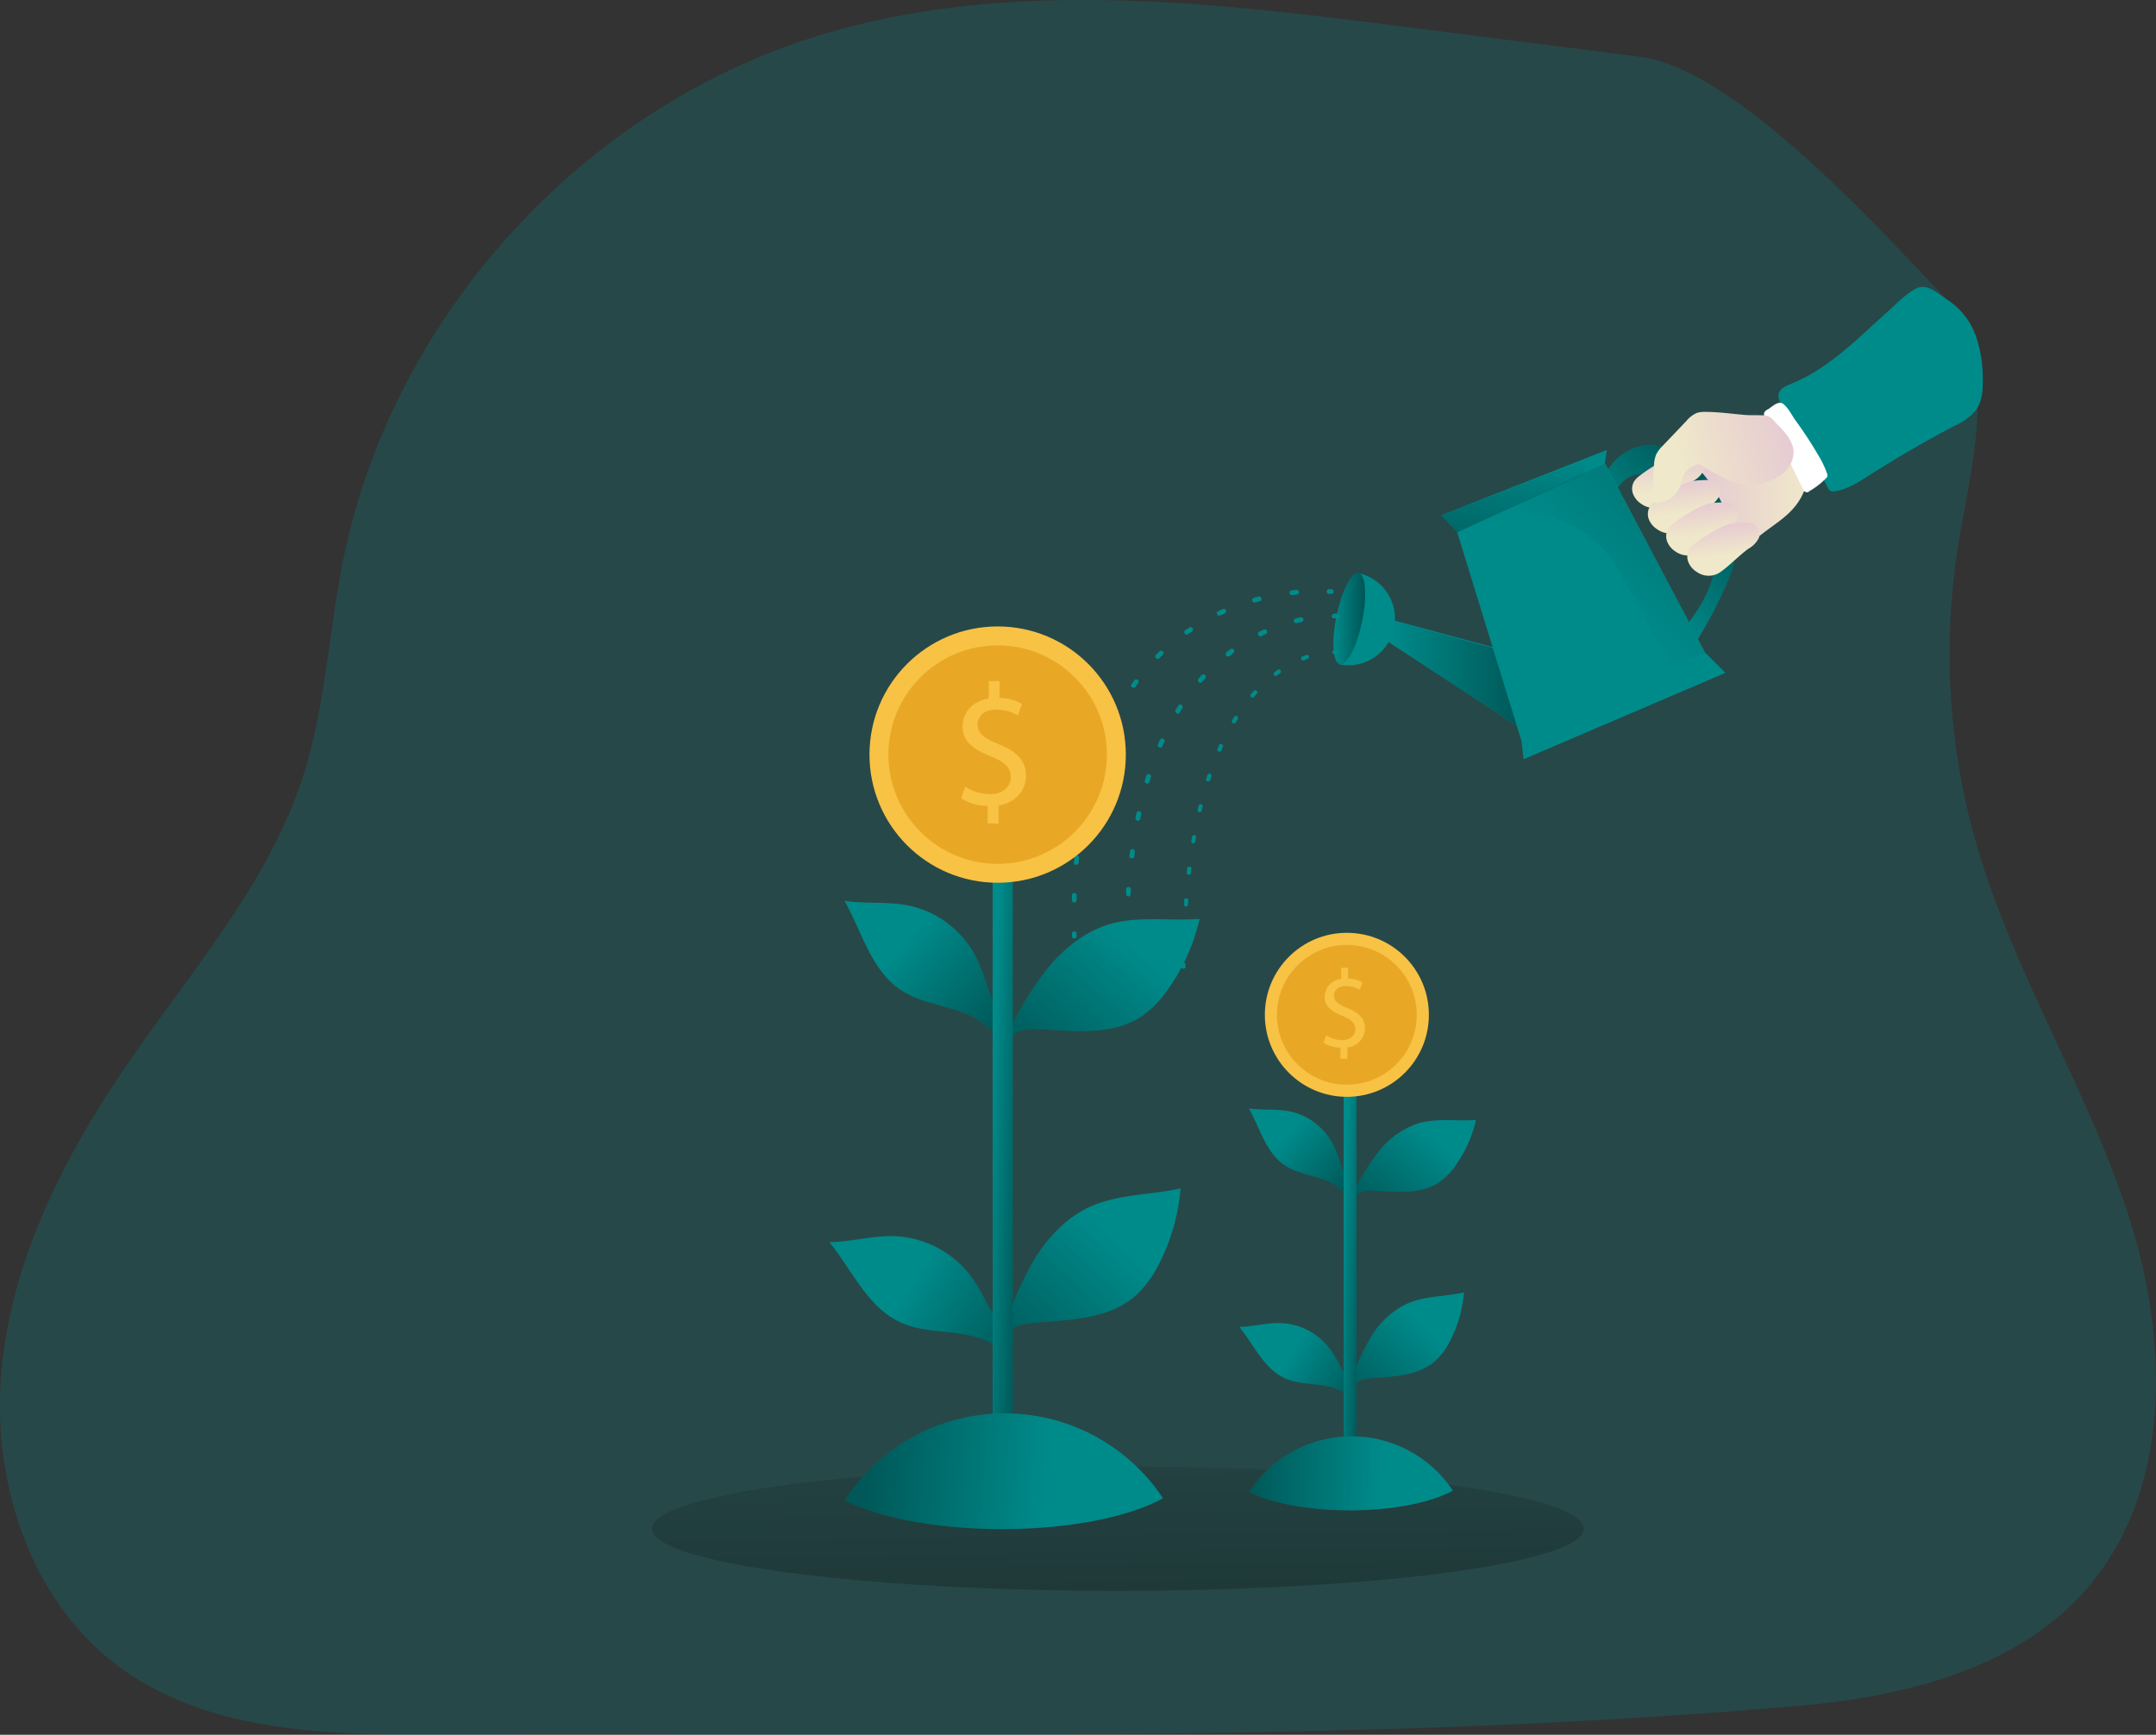 <svg id="Layer_1" data-name="Layer 1" xmlns="http://www.w3.org/2000/svg" xmlns:xlink="http://www.w3.org/1999/xlink" viewBox="0 0 521.27 419.46"><rect x="0" y="0" width="521.27" height="419.46" fill="#333333" stroke="none"/><defs><linearGradient id="linear-gradient" x1="335.42" y1="163.77" x2="369.65" y2="163.77" gradientUnits="userSpaceOnUse"><stop offset="0" stop-color="#010101" stop-opacity="0"/><stop offset="0.95" stop-color="#010101"/></linearGradient><linearGradient id="linear-gradient-2" x1="414.41" y1="140.87" x2="445.57" y2="140.87" gradientUnits="userSpaceOnUse"><stop offset="0" stop-color="#e4c5d5"/><stop offset="0.42" stop-color="#e9d3cf"/><stop offset="1" stop-color="#efe8ca"/></linearGradient><linearGradient id="linear-gradient-3" x1="402.02" y1="159.67" x2="426.78" y2="140.57" xlink:href="#linear-gradient"/><linearGradient id="linear-gradient-4" x1="412.09" y1="129.7" x2="412.09" y2="140.18" xlink:href="#linear-gradient-2"/><linearGradient id="linear-gradient-5" x1="415.06" y1="136.09" x2="416.19" y2="144.91" xlink:href="#linear-gradient-2"/><linearGradient id="linear-gradient-6" x1="419.49" y1="141.43" x2="420.62" y2="150.25" xlink:href="#linear-gradient-2"/><linearGradient id="linear-gradient-7" x1="424.59" y1="146.35" x2="425.72" y2="155.17" xlink:href="#linear-gradient-2"/><linearGradient id="linear-gradient-8" x1="447.21" y1="123.7" x2="415" y2="132.6" xlink:href="#linear-gradient-2"/><linearGradient id="linear-gradient-9" x1="392.31" y1="164.4" x2="454.79" y2="103.21" xlink:href="#linear-gradient"/><linearGradient id="linear-gradient-10" x1="331.12" y1="170.57" x2="338.8" y2="170.57" gradientTransform="translate(434.31 -191.95) rotate(78.34)" xlink:href="#linear-gradient"/><linearGradient id="linear-gradient-11" x1="367.68" y1="107.7" x2="354.09" y2="200.2" xlink:href="#linear-gradient"/><linearGradient id="linear-gradient-12" x1="269.7" y1="329.11" x2="273.58" y2="607.51" xlink:href="#linear-gradient"/><linearGradient id="linear-gradient-13" x1="283.42" y1="249.7" x2="255.9" y2="282.08" xlink:href="#linear-gradient"/><linearGradient id="linear-gradient-14" x1="227.65" y1="248.15" x2="251.69" y2="270.49" xlink:href="#linear-gradient"/><linearGradient id="linear-gradient-15" x1="279.2" y1="320.56" x2="249.42" y2="352.77" xlink:href="#linear-gradient"/><linearGradient id="linear-gradient-16" x1="229.11" y1="330.61" x2="256.47" y2="347.76" xlink:href="#linear-gradient"/><linearGradient id="linear-gradient-17" x1="239.02" y1="283.69" x2="247.6" y2="284.02" xlink:href="#linear-gradient"/><linearGradient id="linear-gradient-18" x1="262.47" y1="377.78" x2="215.21" y2="373.9" xlink:href="#linear-gradient"/><linearGradient id="linear-gradient-19" x1="355.79" y1="295.96" x2="338.18" y2="316.67" xlink:href="#linear-gradient"/><linearGradient id="linear-gradient-20" x1="320.11" y1="294.97" x2="335.48" y2="309.26" xlink:href="#linear-gradient"/><linearGradient id="linear-gradient-21" x1="353.09" y1="341.3" x2="334.03" y2="361.91" xlink:href="#linear-gradient"/><linearGradient id="linear-gradient-22" x1="321.04" y1="347.72" x2="338.54" y2="358.7" xlink:href="#linear-gradient"/><linearGradient id="linear-gradient-23" x1="324.24" y1="310.15" x2="329.73" y2="310.36" xlink:href="#linear-gradient"/><linearGradient id="linear-gradient-24" x1="343.15" y1="377.46" x2="308.68" y2="376.49" xlink:href="#linear-gradient"/></defs><title>Saving 2</title><path d="M436.9,51.91c-11.06-9-22.27-16-31.66-17.2l-56.06-7.15c-48.11-6.14-98-12.13-144.26,2.58-56.49,18-101.48,68.14-113.21,126.25-3.53,17.46-4.28,35.53-9.77,52.48C73.71,234.27,55.62,255,40.42,277,25,299.26,12,324.18,9.21,351.17s6.3,56.33,28,72.58,51.06,16.8,78.21,16.65c108.61-.59,220.6,2.51,328.58-7,25.2-2.24,51.87-8.77,68.71-27.65,21.45-24.07,20.46-61.09,10.37-91.71s-27.78-58.42-36.63-89.42a166.53,166.53,0,0,1-4.43-70.8c3-19.6,11.3-46-4.49-62.42C468,81.42,452.59,64.66,436.9,51.91Z" transform="translate(-8.73 -20.98)" fill="#008b8b" opacity="0.24" style="isolation:isolate"/><polygon points="363.26 157.12 336.31 149.83 334.85 154.69 369.08 177.03 363.26 157.12" fill="#008b8b"/><polygon points="363.82 157.46 336.87 150.17 335.42 155.03 369.65 177.36 363.82 157.46" opacity="0.37" fill="url(#linear-gradient)"/><path d="M434.38,150.38c-1.58,1.25-3.1,2.78-5.08,3.18-2.89.58-5.62-1.44-7.77-3.47-2.9-2.74-5.65-5.9-6.72-9.75s0-8.53,3.32-10.71c2.19-1.41,4.95-1.56,7.56-1.56a87.83,87.83,0,0,1,13.74,1.14,8.8,8.8,0,0,1,3.07.91c3.36,1.94,3.68,6.7,2.31,9.86C442.61,145.09,438.52,147.1,434.38,150.38Z" transform="translate(-8.73 -20.98)" fill="url(#linear-gradient-2)"/><path d="M396.39,136.34s4.22-9.49,14.31-7.54,20.53,20.77,16.64,30.6a101.28,101.28,0,0,1-8.74,17.12L415,174s8.26-9.11,8.26-16.75-12.39-19.43-12.75-19.79-6.68-5-11.17,2.18S396.39,136.34,396.39,136.34Z" transform="translate(-8.73 -20.98)" fill="#008b8b"/><path d="M396.39,136.34s4.22-9.49,14.31-7.54,20.53,20.77,16.64,30.6a101.28,101.28,0,0,1-8.74,17.12L415,174s8.26-9.11,8.26-16.75-12.39-19.43-12.75-19.79-6.68-5-11.17,2.18S396.39,136.34,396.39,136.34Z" transform="translate(-8.73 -20.98)" opacity="0.37" fill="url(#linear-gradient-3)"/><path d="M441.82,113.77c-1.34.53-2.95,1.26-3.09,2.7A3.2,3.2,0,0,0,439,118a27.88,27.88,0,0,0,3.17,5.11c3.39,4.93,5.68,10.51,8.49,15.79a1.74,1.74,0,0,0,.65.79,1.65,1.65,0,0,0,1,.08c3-.42,5.72-2.17,8.31-3.82q10.16-6.5,20.83-12.09a13.75,13.75,0,0,0,5-3.69c1.5-2.06,1.71-4.78,1.67-7.34A31.05,31.05,0,0,0,486.36,102a17.23,17.23,0,0,0-6.67-8.45c-2.29-1.44-5-4.24-7.73-2.79s-5,4-7.22,5.92c-4.63,4.15-9.06,8.55-14.14,12.15A41.75,41.75,0,0,1,441.82,113.77Z" transform="translate(-8.73 -20.98)" fill="#008b8b"/><path d="M436.09,120a1.64,1.64,0,0,0-.84.82,1.4,1.4,0,0,0,.1.9c.57,1.49,1.77,2.62,2.67,3.93a22.5,22.5,0,0,1,1.74,3.34c1.59,3.49,3.24,7,5,10.38a.86.86,0,0,0,1.48.34,18.16,18.16,0,0,0,4-3.11,1.16,1.16,0,0,0,.3-.43,1.2,1.2,0,0,0-.06-.65,21.71,21.71,0,0,0-2-4.24,96.68,96.68,0,0,0-5.65-8.66c-.85-1.2-1.79-3.12-3-4S437.08,119.47,436.09,120Z" transform="translate(-8.73 -20.98)" fill="#fff"/><path d="M405.67,142.89a5.11,5.11,0,0,1-2.07-2.39,3.53,3.53,0,0,1,.2-3.09,5.52,5.52,0,0,1,1.48-1.49,39.76,39.76,0,0,1,5.23-3.36,13.16,13.16,0,0,1,3.06-1.26,15.62,15.62,0,0,1,3.13-.33,5.39,5.39,0,0,1,2.71.38,2.76,2.76,0,0,1,1.3,3.26,6.15,6.15,0,0,1-2.54,2.64c-2.36,1.73-4.35,3.92-6.74,5.62A5,5,0,0,1,405.67,142.89Z" transform="translate(-8.73 -20.98)" fill="url(#linear-gradient-4)"/><path d="M409.47,149a5,5,0,0,1-2.06-2.39,3.56,3.56,0,0,1,.19-3.09,5.86,5.86,0,0,1,1.49-1.49,39.76,39.76,0,0,1,5.23-3.36,13.09,13.09,0,0,1,3.05-1.26,15.79,15.79,0,0,1,3.14-.33,5.4,5.4,0,0,1,2.71.38,2.78,2.78,0,0,1,1.3,3.26A6.17,6.17,0,0,1,422,143.4c-2.36,1.73-4.35,3.92-6.74,5.62A5,5,0,0,1,409.47,149Z" transform="translate(-8.73 -20.98)" fill="url(#linear-gradient-5)"/><path d="M413.9,154.38a5,5,0,0,1-2.06-2.39,3.56,3.56,0,0,1,.19-3.09,5.67,5.67,0,0,1,1.49-1.48,38.83,38.83,0,0,1,5.23-3.37,13.09,13.09,0,0,1,3.05-1.26,15.07,15.07,0,0,1,3.14-.32,5.29,5.29,0,0,1,2.71.37,2.79,2.79,0,0,1,1.3,3.27,6.24,6.24,0,0,1-2.54,2.63c-2.37,1.73-4.36,3.92-6.75,5.62A5,5,0,0,1,413.9,154.38Z" transform="translate(-8.73 -20.98)" fill="url(#linear-gradient-6)"/><path d="M419,159.29a5,5,0,0,1-2.06-2.38,3.59,3.59,0,0,1,.19-3.1,6,6,0,0,1,1.48-1.48,39.5,39.5,0,0,1,5.24-3.36,13.12,13.12,0,0,1,3-1.27,16.48,16.48,0,0,1,3.14-.32,5.51,5.51,0,0,1,2.71.37,2.79,2.79,0,0,1,1.3,3.27,6.17,6.17,0,0,1-2.55,2.64c-2.36,1.73-4.35,3.92-6.74,5.62A4.94,4.94,0,0,1,419,159.29Z" transform="translate(-8.73 -20.98)" fill="url(#linear-gradient-7)"/><path d="M421.15,120.58a6.31,6.31,0,0,0-2.12.23,6.8,6.8,0,0,0-2.61,2l-5.72,6a7.81,7.81,0,0,0-1.52,2,7.61,7.61,0,0,0-.56,2.84c-.17,2.55-.25,5.11-.25,7.66a1.5,1.5,0,0,0,.26,1,1.31,1.31,0,0,0,1.11.3,6.48,6.48,0,0,0,5.45-4.7,9.9,9.9,0,0,1,.77-2.4,6.15,6.15,0,0,1,2.8-2.09,1.42,1.42,0,0,1,.56-.18,1.48,1.48,0,0,1,.84.3c1.68,1,3.37,2,5.13,2.86a14.52,14.52,0,0,0,7,1.86,14.28,14.28,0,0,0,7.74-3,6.66,6.66,0,0,0,2.34-5.07c-.11-2.62-2.08-4.74-3.93-6.6-.85-.85-1.59-2-2.84-2.15-1.59-.13-3.23,0-4.84-.12C427.56,121.06,424.36,120.58,421.15,120.58Z" transform="translate(-8.73 -20.98)" fill="url(#linear-gradient-8)"/><polygon points="348.45 124.58 352.33 128.71 367.87 179.21 368.36 183.58 417.16 162.7 412.3 157.84 388.02 111.96 388.51 108.8 348.45 124.58" fill="#008b8b"/><path d="M346,170.57a11.29,11.29,0,0,1-11.32,11.28,10.39,10.39,0,0,1-2.07-.21l4.94-22A11.25,11.25,0,0,1,346,170.57Z" transform="translate(-8.73 -20.98)" fill="#008b8b"/><path d="M366.93,146.7l29.74-13.6L421,178.83l-8.33,3.07L400,158.9a26.49,26.49,0,0,0-28.82-13.13Z" transform="translate(-8.73 -20.98)" opacity="0.37" fill="url(#linear-gradient-9)"/><ellipse cx="334.96" cy="170.57" rx="11.27" ry="3.16" transform="translate(91.49 443.16) rotate(-78.34)" fill="#008b8b"/><ellipse cx="334.96" cy="170.57" rx="11.27" ry="3.16" transform="translate(91.49 443.16) rotate(-78.34)" opacity="0.37" fill="url(#linear-gradient-10)"/><polygon points="352.33 128.71 382.88 114.76 383.97 110.87 348.45 124.58 352.33 128.71" fill="url(#linear-gradient-11)"/><path d="M330.63,164.6h-.07l-.53,0a.57.57,0,0,1-.54-.61.55.55,0,0,1,.61-.54l.59,0a.58.58,0,0,1-.06,1.15Z" transform="translate(-8.73 -20.98)" fill="#008b8b"/><path d="M268.46,239.2h0a.59.59,0,0,1-.57-.59l0-1.15a.57.57,0,0,1,.57-.56h0a.58.58,0,0,1,.56.6l0,1.14A.58.58,0,0,1,268.46,239.2Zm.49-9.1h-.05a.57.57,0,0,1-.52-.63l.1-1.14a.56.56,0,0,1,.63-.52.57.57,0,0,1,.52.63l-.11,1.13A.57.57,0,0,1,269,230.1Zm1.09-9H270a.58.58,0,0,1-.48-.66l.19-1.13a.57.57,0,0,1,.66-.48.58.58,0,0,1,.47.67l-.18,1.12A.58.58,0,0,1,270,221.06Zm1.8-8.94h-.14a.58.58,0,0,1-.42-.7c.09-.38.19-.75.28-1.11a.6.6,0,0,1,.71-.42.58.58,0,0,1,.41.71c-.09.36-.19.73-.28,1.1A.57.57,0,0,1,271.84,212.12Zm2.64-8.71a.45.45,0,0,1-.2,0,.58.58,0,0,1-.35-.74l.4-1.07a.58.58,0,0,1,.75-.34.57.57,0,0,1,.33.74L275,203A.59.59,0,0,1,274.48,203.41Zm3.61-8.36a.54.54,0,0,1-.27-.07.56.56,0,0,1-.24-.77l.53-1a.58.58,0,0,1,1,.54l-.53,1A.58.58,0,0,1,278.09,195.05Zm4.7-7.8a.58.58,0,0,1-.33-.1.59.59,0,0,1-.14-.81l.68-.93a.58.58,0,0,1,.93.69l-.67.91A.57.57,0,0,1,282.79,187.25Zm5.86-7a.58.58,0,0,1-.41-1c.27-.28.55-.54.82-.81a.59.59,0,0,1,.82,0,.58.58,0,0,1,0,.82l-.81.79A.54.54,0,0,1,288.65,180.28Zm7-5.87a.61.61,0,0,1-.48-.25.58.58,0,0,1,.15-.8l.94-.65a.59.59,0,0,1,.81.15.6.6,0,0,1-.16.81l-.93.63A.59.59,0,0,1,295.61,174.41Zm7.87-4.58a.58.58,0,0,1-.24-1.1l1.05-.48a.58.58,0,1,1,.46,1.06l-1,.47A.7.7,0,0,1,303.48,169.83Zm8.54-3.18a.56.56,0,0,1-.55-.42.57.57,0,0,1,.4-.71q.56-.17,1.11-.3a.56.56,0,0,1,.7.41.58.58,0,0,1-.41.71l-1.09.29A.41.41,0,0,1,312,166.65Zm9-1.78a.58.58,0,0,1-.07-1.15l1.15-.12a.57.57,0,1,1,.11,1.14l-1.12.13Z" transform="translate(-8.73 -20.98)" fill="#008b8b"/><path d="M268.47,247.92a.58.58,0,0,1-.58-.56v-.59a.58.58,0,0,1,.57-.58h0a.58.58,0,0,1,.58.56v.58a.57.57,0,0,1-.56.59Z" transform="translate(-8.73 -20.98)" fill="#008b8b"/><path d="M331.87,170.51s.11,0-.57,0a.6.6,0,0,1-.58-.59.66.66,0,0,1,.59-.58c.39,0,.6,0,.6,0a.57.57,0,0,1,.54.61A.58.58,0,0,1,331.87,170.51Z" transform="translate(-8.73 -20.98)" fill="#008b8b"/><path d="M281.55,237.74h0a.57.57,0,0,1-.55-.61L281,236a.55.55,0,0,1,.62-.54.59.59,0,0,1,.55.62l-.08,1.15A.57.57,0,0,1,281.55,237.74Zm.83-9.2h-.07a.58.58,0,0,1-.51-.65l.15-1.16a.59.59,0,0,1,1.16.16L283,228A.58.58,0,0,1,282.38,228.54Zm1.47-9.13h-.11a.58.58,0,0,1-.46-.69l.24-1.13a.56.56,0,0,1,.69-.45.59.59,0,0,1,.45.69l-.23,1.12A.59.59,0,0,1,283.85,219.41Zm2.24-9a.45.45,0,0,1-.16,0,.59.59,0,0,1-.4-.72l.35-1.12a.58.58,0,0,1,.73-.38.58.58,0,0,1,.38.73l-.34,1.1A.59.59,0,0,1,286.09,210.45Zm3.16-8.69a.46.46,0,0,1-.23,0,.57.57,0,0,1-.31-.76l.48-1.07a.57.57,0,0,1,.77-.29.59.59,0,0,1,.29.77l-.47,1A.57.57,0,0,1,289.25,201.76Zm4.24-8.21a.59.59,0,0,1-.31-.09.58.58,0,0,1-.19-.8c.2-.33.41-.66.62-1a.57.57,0,0,1,.8-.18.58.58,0,0,1,.18.8c-.2.32-.41.64-.61,1A.58.58,0,0,1,293.49,193.55Zm5.45-7.45a.59.59,0,0,1-.38-.14.58.58,0,0,1-.06-.82l.78-.88a.58.58,0,0,1,.82,0,.57.57,0,0,1,0,.82c-.25.28-.51.56-.76.85A.6.6,0,0,1,298.94,186.1Zm6.71-6.35a.55.55,0,0,1-.46-.22.58.58,0,0,1,.1-.82l.93-.71a.6.6,0,0,1,.82.13.58.58,0,0,1-.13.81l-.91.69A.57.57,0,0,1,305.65,179.75Zm7.83-4.88a.58.58,0,0,1-.25-1.11l1.06-.5a.58.58,0,1,1,.48,1.06l-1,.49A.58.58,0,0,1,313.48,174.87Zm8.68-3.17a.58.58,0,0,1-.14-1.15l1.15-.27a.57.57,0,0,1,.69.45.58.58,0,0,1-.45.69l-1.11.26Z" transform="translate(-8.73 -20.98)" fill="#008b8b"/><path d="M281.26,246.55h0a.57.57,0,0,1-.57-.59v-.59a.59.59,0,0,1,.59-.57h0a.58.58,0,0,1,.57.59V246A.58.58,0,0,1,281.26,246.55Z" transform="translate(-8.73 -20.98)" fill="#008b8b"/><path d="M331.87,179.17h-.49a.5.5,0,0,1,0-1h0l.52,0a.5.5,0,0,1,0,1Z" transform="translate(-8.73 -20.98)" fill="#008b8b"/><path d="M295,247.86h0a.52.52,0,0,1-.48-.52l0-1a.45.45,0,0,1,.52-.47.5.5,0,0,1,.48.52l0,1A.5.5,0,0,1,295,247.86Zm.42-7.69h0a.5.5,0,0,1-.46-.54l.08-1a.47.47,0,0,1,.53-.46.5.5,0,0,1,.46.54l-.07,1A.5.5,0,0,1,295.43,240.17Zm.73-7.66h-.06a.49.49,0,0,1-.43-.55l.11-1a.5.5,0,0,1,1,.12l-.11,1A.51.51,0,0,1,296.16,232.51Zm1.1-7.62h-.09a.49.49,0,0,1-.4-.58l.17-1a.49.49,0,0,1,.57-.4.51.51,0,0,1,.41.58l-.17.95A.49.49,0,0,1,297.26,224.89Zm1.53-7.54-.11,0a.49.49,0,0,1-.37-.6l.22-.94a.51.51,0,0,1,.61-.36.49.49,0,0,1,.36.6l-.22.94A.51.51,0,0,1,298.79,217.35Zm2.06-7.42a.39.39,0,0,1-.15,0,.49.49,0,0,1-.32-.63l.3-.92a.49.49,0,0,1,.63-.31.51.51,0,0,1,.32.63c-.11.3-.2.6-.3.91A.5.5,0,0,1,300.85,209.93Zm2.72-7.19a.46.46,0,0,1-.2-.05.49.49,0,0,1-.26-.65l.39-.89a.5.5,0,0,1,.91.41l-.39.87A.5.5,0,0,1,303.57,202.74Zm3.51-6.85a.48.48,0,0,1-.26-.07.5.5,0,0,1-.17-.68l.51-.83a.5.5,0,0,1,.85.53c-.17.27-.34.54-.5.81A.5.5,0,0,1,307.08,195.89Zm4.49-6.23a.46.46,0,0,1-.33-.13.49.49,0,0,1-.05-.7l.65-.73a.5.5,0,1,1,.73.67q-.31.34-.63.72A.5.5,0,0,1,311.57,189.66Zm5.6-5.26a.51.51,0,0,1-.4-.2.5.5,0,0,1,.11-.7l.79-.57a.5.5,0,0,1,.57.82l-.77.55A.47.47,0,0,1,317.17,184.4Zm6.71-3.72a.5.5,0,0,1-.17-1l.92-.33a.5.5,0,0,1,.32.94l-.89.33Z" transform="translate(-8.73 -20.98)" fill="#008b8b"/><path d="M294.86,255.21h0a.5.5,0,0,1-.49-.51v-.5a.5.5,0,0,1,.5-.49h0a.5.5,0,0,1,.5.5v.5A.49.49,0,0,1,294.86,255.21Z" transform="translate(-8.73 -20.98)" fill="#008b8b"/><ellipse cx="270.26" cy="369.61" rx="112.66" ry="15.05" fill="url(#linear-gradient-12)"/><path d="M262,255.14c4-4.86,9.1-9,15.13-10.73,7-2,14.41-.68,21.64-1.25A47.53,47.53,0,0,1,291.26,260a25.23,25.23,0,0,1-6.77,6.89c-7.05,4.54-16.17,3.37-24.55,2.93-2.2-.12-4.67-.07-6.21,1.5-.68.7-3.45,2.8-3.08.47.12-.74,2.83-3.22,3.32-4.13A80,80,0,0,1,262,255.14Z" transform="translate(-8.73 -20.98)" fill="#008b8b"/><path d="M244.54,252.07a23.87,23.87,0,0,0-16.19-12.15c-5.06-1-10.32-.35-15.43-1.12,4.21,7.47,6.41,16.72,13.52,21.5,6.19,4.16,14.48,3.73,20.38,8.38,1.65,1.3,2.89,3.45,3.71.35.45-1.68-.31-2.91-1-4.34C247.51,260.63,246.65,256.1,244.54,252.07Z" transform="translate(-8.73 -20.98)" fill="#008b8b"/><path d="M262,255.14c4-4.86,9.1-9,15.13-10.73,7-2,14.41-.68,21.64-1.25A47.53,47.53,0,0,1,291.26,260a25.23,25.23,0,0,1-6.77,6.89c-7.05,4.54-16.17,3.37-24.55,2.93-2.2-.12-4.67-.07-6.21,1.5-.68.7-3.45,2.8-3.08.47.12-.74,2.83-3.22,3.32-4.13A80,80,0,0,1,262,255.14Z" transform="translate(-8.73 -20.98)" opacity="0.37" fill="url(#linear-gradient-13)"/><path d="M244.54,252.07a23.87,23.87,0,0,0-16.19-12.15c-5.06-1-10.32-.35-15.43-1.12,4.21,7.47,6.41,16.72,13.52,21.5,6.19,4.16,14.48,3.73,20.38,8.38,1.65,1.3,2.89,3.45,3.71.35.45-1.68-.31-2.91-1-4.34C247.51,260.63,246.65,256.1,244.54,252.07Z" transform="translate(-8.73 -20.98)" opacity="0.37" fill="url(#linear-gradient-14)"/><path d="M258.7,325.68c3.33-5.48,7.92-10.38,13.77-13,6.76-3,14.48-2.73,21.7-4.34A48.33,48.33,0,0,1,289,326.48a25.92,25.92,0,0,1-5.86,7.92c-6.49,5.6-15.87,5.7-24.41,6.44-2.24.2-4.73.6-6.07,2.4-.59.8-3.08,3.31-3,.91,0-.77,2.4-3.66,2.77-4.64A81,81,0,0,1,258.7,325.68Z" transform="translate(-8.73 -20.98)" fill="#008b8b"/><path d="M243.37,329.43A24.38,24.38,0,0,0,225,319.89c-5.26-.18-10.45,1.37-15.72,1.44,5.48,6.82,9.23,15.77,17.19,19.4,6.92,3.16,15.2,1.35,21.92,5,1.87,1,3.48,3,3.79-.26.17-1.77-.8-2.88-1.74-4.2C247.78,337.55,246.16,333.14,243.37,329.43Z" transform="translate(-8.73 -20.98)" fill="#008b8b"/><path d="M258.7,325.68c3.33-5.48,7.92-10.38,13.77-13,6.76-3,14.48-2.73,21.7-4.34A48.33,48.33,0,0,1,289,326.48a25.92,25.92,0,0,1-5.86,7.92c-6.49,5.6-15.87,5.7-24.41,6.44-2.24.2-4.73.6-6.07,2.4-.59.8-3.08,3.31-3,.91,0-.77,2.4-3.66,2.77-4.64A81,81,0,0,1,258.7,325.68Z" transform="translate(-8.73 -20.98)" opacity="0.37" fill="url(#linear-gradient-15)"/><path d="M243.37,329.43A24.38,24.38,0,0,0,225,319.89c-5.26-.18-10.45,1.37-15.72,1.44,5.48,6.82,9.23,15.77,17.19,19.4,6.92,3.16,15.2,1.35,21.92,5,1.87,1,3.48,3,3.79-.26.17-1.77-.8-2.88-1.74-4.2C247.78,337.55,246.16,333.14,243.37,329.43Z" transform="translate(-8.73 -20.98)" opacity="0.37" fill="url(#linear-gradient-16)"/><rect x="240" y="206.94" width="4.86" height="153.77" fill="#008b8b"/><rect x="240" y="206.94" width="4.86" height="153.77" opacity="0.37" fill="url(#linear-gradient-17)"/><circle cx="241.21" cy="182.46" r="30.99" fill="#f8c244"/><circle cx="241.21" cy="182.46" r="26.41" fill="#e8a825"/><path d="M247.52,220.08v-4.24a12.14,12.14,0,0,1-6.41-1.84l1-2.81a11.15,11.15,0,0,0,6,1.8c3,0,5-1.71,5-4.1s-1.63-3.73-4.73-5c-4.28-1.68-6.92-3.61-6.92-7.25,0-3.48,2.47-6.12,6.33-6.75v-4.23h2.6v4.06a11.31,11.31,0,0,1,5.45,1.47L254.81,194a10.06,10.06,0,0,0-5.28-1.43c-3.23,0-4.44,1.93-4.44,3.6,0,2.18,1.55,3.27,5.19,4.78,4.32,1.76,6.5,3.94,6.5,7.67,0,3.31-2.31,6.42-6.62,7.13v4.36Z" transform="translate(-8.73 -20.98)" fill="#f8c244"/><path d="M289.92,383.26c-8.14,4.48-22.52,7.45-38.94,7.45-15.76,0-29.66-2.76-37.94-6.94a45.94,45.94,0,0,1,76.88-.51Z" transform="translate(-8.73 -20.98)" fill="#008b8b"/><path d="M289.92,383.26c-8.14,4.48-22.52,7.45-38.94,7.45-15.76,0-29.66-2.76-37.94-6.94a45.94,45.94,0,0,1,76.88-.51Z" transform="translate(-8.73 -20.98)" opacity="0.37" fill="url(#linear-gradient-18)"/><path d="M342.06,299.44a20.09,20.09,0,0,1,9.68-6.86c4.46-1.29,9.23-.44,13.85-.81a30.54,30.54,0,0,1-4.79,10.81,16,16,0,0,1-4.33,4.4c-4.51,2.91-10.34,2.16-15.71,1.88-1.4-.08-3,0-4,1-.43.44-2.2,1.79-2,.3.08-.47,1.81-2.06,2.13-2.64A51.07,51.07,0,0,1,342.06,299.44Z" transform="translate(-8.73 -20.98)" fill="#008b8b"/><path d="M330.91,297.47a15.23,15.23,0,0,0-10.36-7.76c-3.23-.66-6.6-.23-9.86-.72,2.69,4.78,4.09,10.69,8.64,13.75,4,2.66,9.27,2.39,13,5.36,1.05.83,1.85,2.21,2.37.23a3.73,3.73,0,0,0-.65-2.78C332.81,303,332.26,300.05,330.91,297.47Z" transform="translate(-8.73 -20.98)" fill="#008b8b"/><path d="M342.06,299.44a20.09,20.09,0,0,1,9.68-6.86c4.46-1.29,9.23-.44,13.85-.81a30.54,30.54,0,0,1-4.79,10.81,16,16,0,0,1-4.33,4.4c-4.51,2.91-10.34,2.16-15.71,1.88-1.4-.08-3,0-4,1-.43.44-2.2,1.79-2,.3.08-.47,1.81-2.06,2.13-2.64A51.07,51.07,0,0,1,342.06,299.44Z" transform="translate(-8.73 -20.98)" opacity="0.37" fill="url(#linear-gradient-19)"/><path d="M330.91,297.47a15.23,15.23,0,0,0-10.36-7.76c-3.23-.66-6.6-.23-9.86-.72,2.69,4.78,4.09,10.69,8.64,13.75,4,2.66,9.27,2.39,13,5.36,1.05.83,1.85,2.21,2.37.23a3.73,3.73,0,0,0-.65-2.78C332.81,303,332.26,300.05,330.91,297.47Z" transform="translate(-8.73 -20.98)" opacity="0.37" fill="url(#linear-gradient-20)"/><path d="M340,344.57a20.53,20.53,0,0,1,8.81-8.31c4.33-1.93,9.26-1.75,13.89-2.77a31.14,31.14,0,0,1-3.31,11.59,16.64,16.64,0,0,1-3.75,5.07c-4.16,3.58-10.16,3.65-15.62,4.12-1.43.13-3,.38-3.88,1.54-.38.51-2,2.12-1.95.58,0-.49,1.54-2.34,1.77-3A52,52,0,0,1,340,344.57Z" transform="translate(-8.73 -20.98)" fill="#008b8b"/><path d="M330.16,347a15.57,15.57,0,0,0-11.72-6.1c-3.37-.12-6.69.87-10.06.92,3.51,4.36,5.91,10.09,11,12.41,4.43,2,9.72.86,14,3.23,1.2.66,2.23,1.92,2.43-.17a3.77,3.77,0,0,0-1.12-2.68C333,352.17,332,349.34,330.16,347Z" transform="translate(-8.73 -20.98)" fill="#008b8b"/><path d="M340,344.57a20.53,20.53,0,0,1,8.81-8.31c4.33-1.93,9.26-1.75,13.89-2.77a31.14,31.14,0,0,1-3.31,11.59,16.64,16.64,0,0,1-3.75,5.07c-4.16,3.58-10.16,3.65-15.62,4.12-1.43.13-3,.38-3.88,1.54-.38.51-2,2.12-1.95.58,0-.49,1.54-2.34,1.77-3A52,52,0,0,1,340,344.57Z" transform="translate(-8.73 -20.98)" opacity="0.37" fill="url(#linear-gradient-21)"/><path d="M330.16,347a15.57,15.57,0,0,0-11.72-6.1c-3.37-.12-6.69.87-10.06.92,3.51,4.36,5.91,10.09,11,12.41,4.43,2,9.72.86,14,3.23,1.2.66,2.23,1.92,2.43-.17a3.77,3.77,0,0,0-1.12-2.68C333,352.17,332,349.34,330.16,347Z" transform="translate(-8.73 -20.98)" opacity="0.37" fill="url(#linear-gradient-22)"/><rect x="324.86" y="261.04" width="3.11" height="98.38" fill="#008b8b"/><rect x="324.86" y="261.04" width="3.11" height="98.38" opacity="0.37" fill="url(#linear-gradient-23)"/><circle cx="325.64" cy="245.38" r="19.83" fill="#f8c244"/><circle cx="325.64" cy="245.38" r="16.9" fill="#e8a825"/><path d="M332.82,277V274.3a7.86,7.86,0,0,1-4.11-1.18l.65-1.8a7.08,7.08,0,0,0,3.86,1.16c1.9,0,3.19-1.1,3.19-2.63s-1.05-2.39-3-3.19c-2.73-1.07-4.42-2.31-4.42-4.64A4.39,4.39,0,0,1,333,257.7V255h1.66v2.6a7.23,7.23,0,0,1,3.48.94l-.67,1.77a6.49,6.49,0,0,0-3.38-.91c-2.06,0-2.84,1.24-2.84,2.31,0,1.39,1,2.09,3.33,3.05,2.76,1.13,4.15,2.52,4.15,4.91a4.66,4.66,0,0,1-4.23,4.56V277Z" transform="translate(-8.73 -20.98)" fill="#f8c244"/><path d="M360,381.41c-5.21,2.87-14.41,4.77-24.92,4.77-10.08,0-19-1.77-24.27-4.44a29.4,29.4,0,0,1,49.19-.33Z" transform="translate(-8.73 -20.98)" fill="#008b8b"/><path d="M360,381.41c-5.21,2.87-14.41,4.77-24.92,4.77-10.08,0-19-1.77-24.27-4.44a29.4,29.4,0,0,1,49.19-.33Z" transform="translate(-8.73 -20.98)" opacity="0.37" fill="url(#linear-gradient-24)"/></svg>